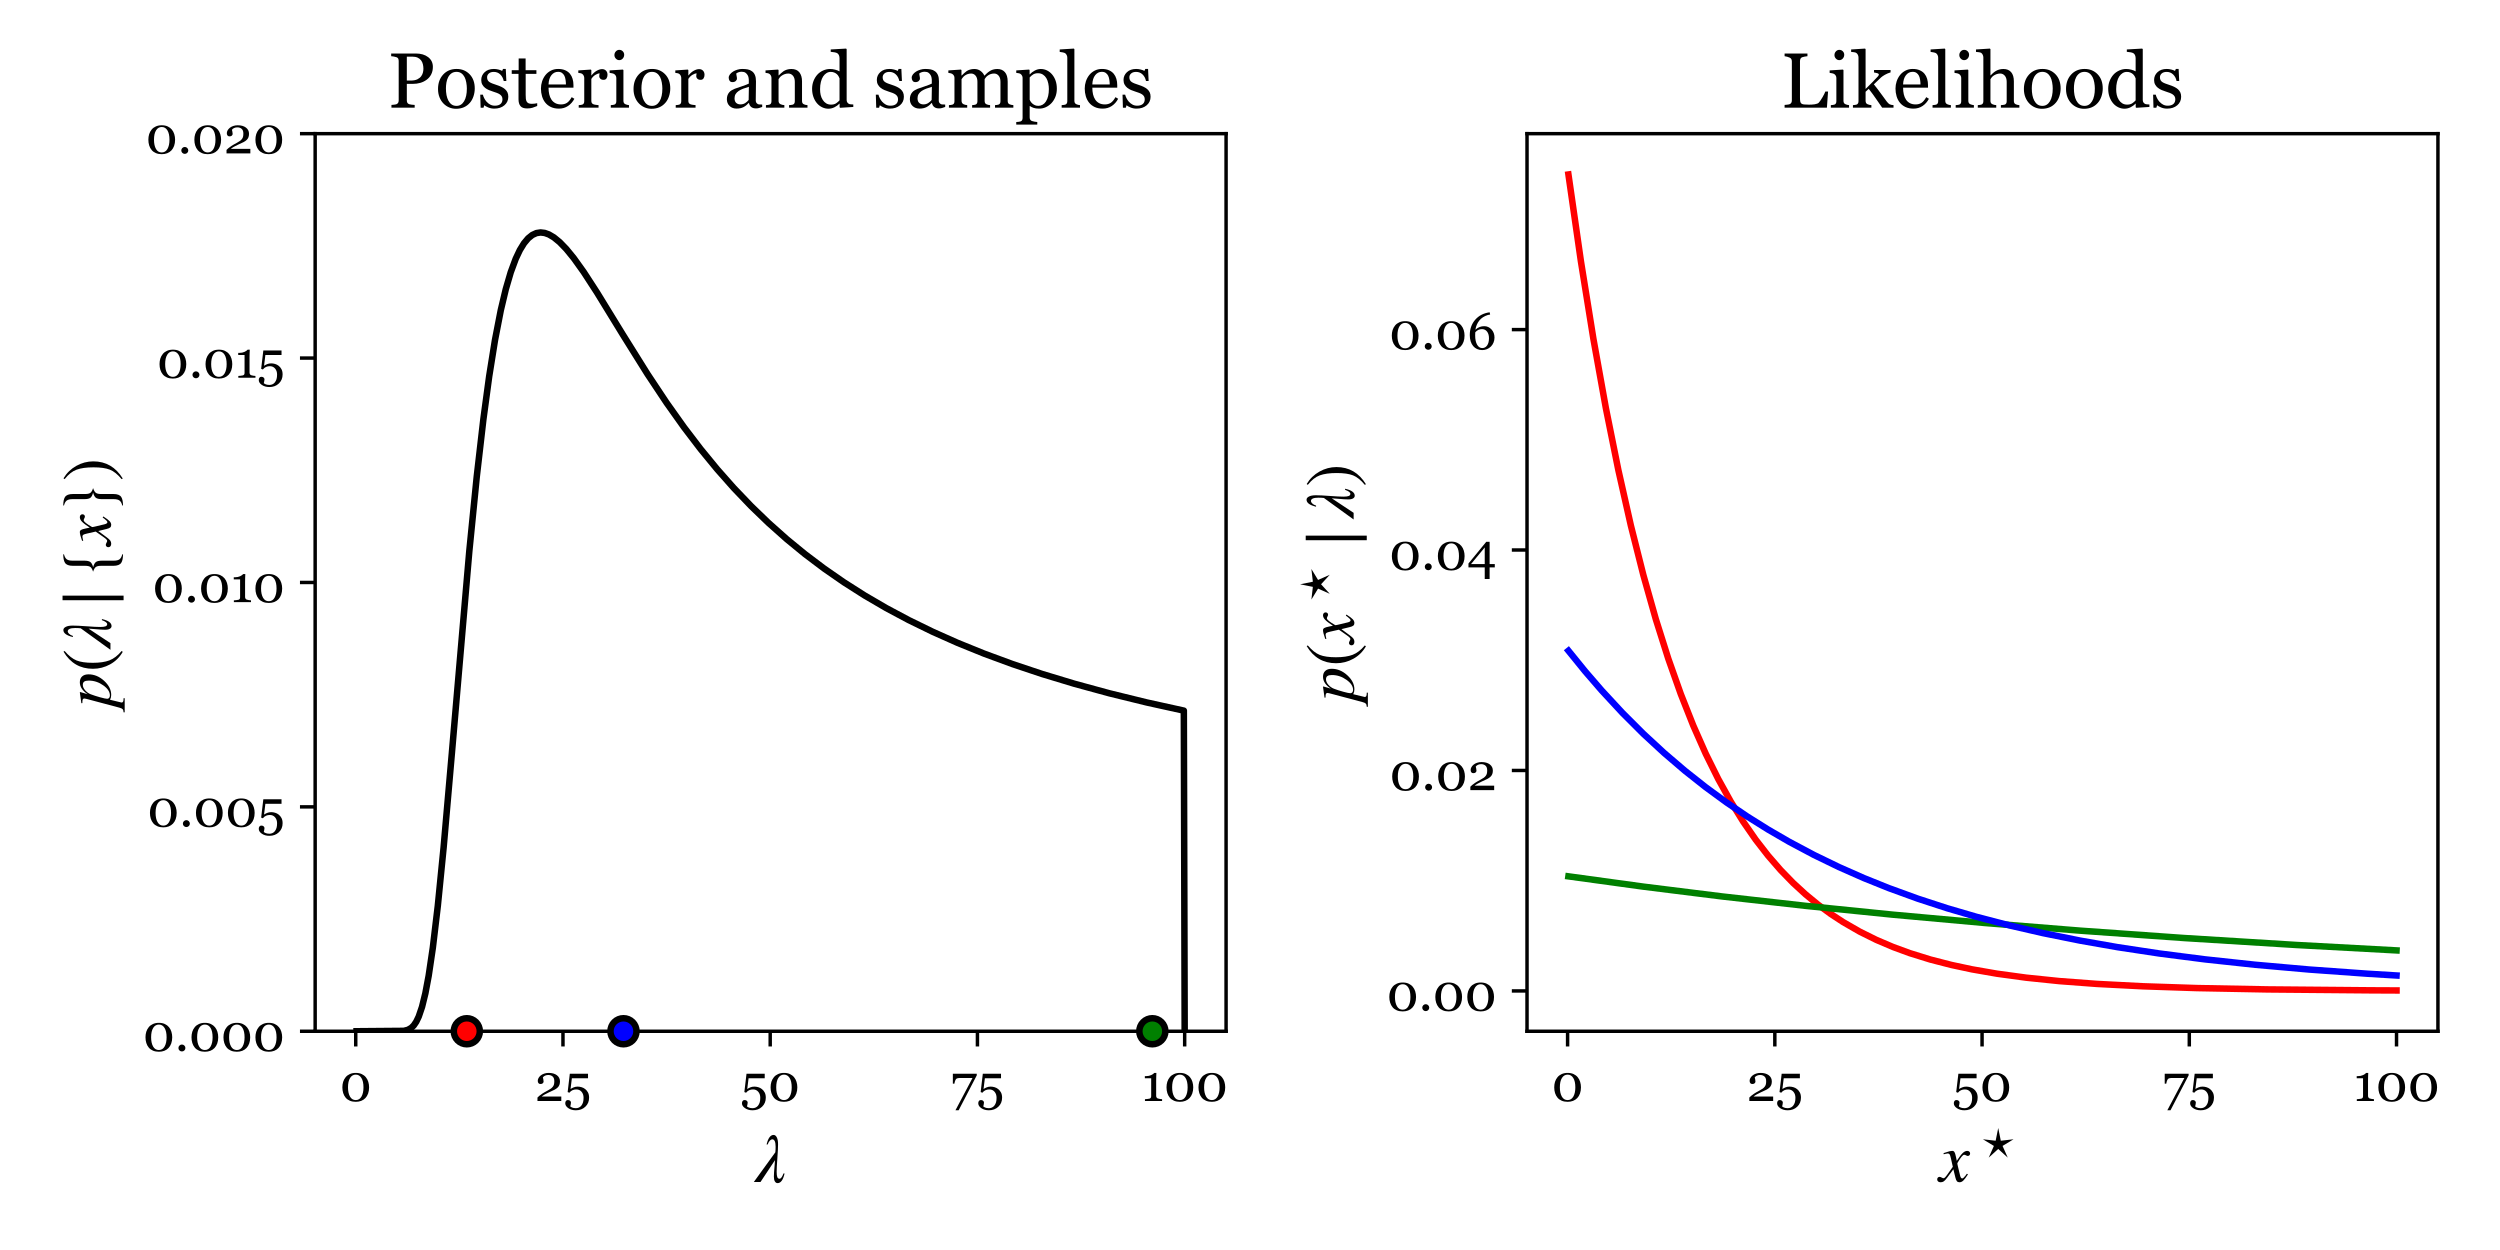 <?xml version="1.0" encoding="utf-8" standalone="no"?>
<!DOCTYPE svg PUBLIC "-//W3C//DTD SVG 1.1//EN"
  "http://www.w3.org/Graphics/SVG/1.1/DTD/svg11.dtd">
<!-- Created with matplotlib (http://matplotlib.org/) -->
<svg height="288pt" version="1.1" viewBox="0 0 576 288" width="576pt" xmlns="http://www.w3.org/2000/svg" xmlns:xlink="http://www.w3.org/1999/xlink">
 <defs>
  <style type="text/css">
*{stroke-linecap:butt;stroke-linejoin:round;}
  </style>
 </defs>
 <g id="figure_1">
  <g id="patch_1">
   <path d="M 0 288 
L 576 288 
L 576 0 
L 0 0 
z
" style="fill:#ffffff;"/>
  </g>
  <g id="axes_1">
   <g id="patch_2">
    <path d="M 72.612 237.6 
L 282.488 237.6 
L 282.488 30.8 
L 72.612 30.8 
z
" style="fill:#ffffff;"/>
   </g>
   <g id="line2d_1">
    <path clip-path="url(#p360ed32d63)" d="M 82.152 237.6 
L 93.038 237.509 
L 93.993 237.27 
L 94.757 236.829 
L 95.33 236.261 
L 95.903 235.415 
L 96.476 234.221 
L 97.24 231.974 
L 98.004 228.862 
L 98.768 224.803 
L 99.723 218.36 
L 100.869 208.725 
L 102.206 195.288 
L 104.116 173.467 
L 108.126 127.022 
L 109.845 109.811 
L 111.373 96.583 
L 112.71 86.691 
L 114.047 78.345 
L 115.384 71.462 
L 116.53 66.639 
L 117.676 62.722 
L 118.822 59.625 
L 119.777 57.607 
L 120.732 56.051 
L 121.686 54.91 
L 122.641 54.14 
L 123.596 53.702 
L 124.551 53.558 
L 125.506 53.673 
L 126.461 54.017 
L 127.607 54.692 
L 128.944 55.784 
L 130.472 57.363 
L 132.191 59.468 
L 134.483 62.668 
L 137.538 67.375 
L 143.459 77.026 
L 149.189 86.191 
L 153.581 92.801 
L 157.592 98.442 
L 161.412 103.449 
L 165.231 108.103 
L 169.051 112.422 
L 173.062 116.616 
L 177.073 120.487 
L 181.274 124.227 
L 185.476 127.671 
L 189.869 130.986 
L 194.452 134.165 
L 199.227 137.204 
L 204.193 140.1 
L 209.349 142.854 
L 214.888 145.558 
L 220.617 148.11 
L 226.729 150.59 
L 233.223 152.984 
L 240.098 155.284 
L 247.547 157.539 
L 255.568 159.727 
L 264.162 161.835 
L 272.757 163.732 
L 272.948 237.6 
L 272.948 237.6 
" style="fill:none;stroke:#000000;stroke-linecap:square;stroke-width:1.5;"/>
   </g>
   <g id="matplotlib.axis_1">
    <g id="xtick_1">
     <g id="line2d_2">
      <defs>
       <path d="M 0 0 
L 0 3.5 
" id="m9d7fbc8033" style="stroke:#000000;stroke-width:0.8;"/>
      </defs>
      <g>
       <use style="stroke:#000000;stroke-width:0.8;" x="81.961" xlink:href="#m9d7fbc8033" y="237.6"/>
      </g>
     </g>
     <g id="text_1">
      <!-- 0 -->
      <defs>
       <path d="M 50.141 45.609 
Q 53.266 41.844 54.797 36.781 
Q 56.344 31.734 56.344 26.219 
Q 56.344 19.578 54.438 14.328 
Q 52.547 9.078 49.219 5.609 
Q 45.797 2.047 41.109 0.234 
Q 36.422 -1.562 30.672 -1.562 
Q 24.359 -1.562 19.422 0.531 
Q 14.5 2.641 11.422 6.297 
Q 8.203 10.109 6.609 15.203 
Q 5.031 20.312 5.031 26.219 
Q 5.031 32.031 6.562 36.906 
Q 8.109 41.797 11.375 45.75 
Q 14.5 49.562 19.422 51.75 
Q 24.359 53.953 30.719 53.953 
Q 37.406 53.953 42.188 51.703 
Q 46.969 49.469 50.141 45.609 
z
M 45.562 26.219 
Q 45.562 37.844 41.578 44.234 
Q 37.594 50.641 30.766 50.641 
Q 23.828 50.641 19.828 44.234 
Q 15.828 37.844 15.828 26.219 
Q 15.828 15.188 19.656 8.469 
Q 23.484 1.766 30.672 1.766 
Q 37.844 1.766 41.703 8.469 
Q 45.562 15.188 45.562 26.219 
z
" id="Georgia-30"/>
      </defs>
      <g transform="translate(78.279 253.671)scale(0.12 -0.12)">
       <use xlink:href="#Georgia-30"/>
      </g>
     </g>
    </g>
    <g id="xtick_2">
     <g id="line2d_3">
      <g>
       <use style="stroke:#000000;stroke-width:0.8;" x="129.708" xlink:href="#m9d7fbc8033" y="237.6"/>
      </g>
     </g>
     <g id="text_2">
      <!-- 25 -->
      <defs>
       <path d="M 51.125 0 
L 5.375 0 
L 5.375 6.641 
Q 6.688 8.156 9.031 10.031 
Q 11.375 11.922 14.594 14.109 
Q 16.547 15.438 19.281 17 
Q 22.016 18.562 25.484 20.406 
Q 29.344 22.469 31.422 24.031 
Q 33.5 25.594 35.203 27.875 
Q 36.328 29.391 37.016 31.656 
Q 37.703 33.938 37.703 38.141 
Q 37.703 44.234 34.422 47.094 
Q 31.156 49.953 26.031 49.953 
Q 22.859 49.953 20.016 48.703 
Q 17.188 47.469 15.766 45.266 
Q 16.109 43.703 16.625 41.547 
Q 17.141 39.406 17.141 37.359 
Q 17.141 35.5 15.594 34.062 
Q 14.062 32.625 11.031 32.625 
Q 8.594 32.625 7.266 34.297 
Q 5.953 35.984 5.953 38.812 
Q 5.953 41.453 7.422 44.109 
Q 8.891 46.781 11.625 49.031 
Q 14.312 51.219 18.266 52.578 
Q 22.219 53.953 26.812 53.953 
Q 36.812 53.953 42.688 49.484 
Q 48.578 45.016 48.578 37.547 
Q 48.578 33.984 47.531 31.047 
Q 46.484 28.125 44.141 25.875 
Q 41.547 23.391 38.078 21.609 
Q 34.625 19.828 27.484 16.656 
Q 23.25 14.75 19.578 12.672 
Q 15.922 10.594 13.578 8.641 
L 51.125 8.641 
z
" id="Georgia-32"/>
       <path d="M 41.156 22.906 
Q 44.391 20.359 46.516 16.359 
Q 48.641 12.359 48.641 6.344 
Q 48.641 -4.156 41.453 -10.984 
Q 34.281 -17.828 23.25 -17.828 
Q 14.703 -17.828 8.781 -13.766 
Q 2.875 -9.719 2.875 -4.344 
Q 2.875 -1.859 4.094 0 
Q 5.328 1.859 7.859 1.859 
Q 10.797 1.859 12.328 0.312 
Q 13.875 -1.219 13.875 -3.031 
Q 13.875 -4.594 13.328 -6.938 
Q 12.797 -9.281 12.5 -10.406 
Q 12.891 -10.75 13.766 -11.328 
Q 14.656 -11.922 15.875 -12.453 
Q 17.141 -12.984 18.969 -13.391 
Q 20.797 -13.812 23.25 -13.812 
Q 26.375 -13.812 29.156 -12.547 
Q 31.938 -11.281 33.844 -8.797 
Q 35.938 -6.062 36.984 -2.562 
Q 38.031 0.922 38.031 6.297 
Q 38.031 13.188 34.203 17.703 
Q 30.375 22.219 24.125 22.219 
Q 20.219 22.219 16.812 20.75 
Q 13.422 19.281 10.75 15.875 
L 7.469 17.141 
L 11.625 52.391 
L 46.578 52.391 
L 46.578 43.703 
L 15.578 43.703 
L 13.031 23 
Q 15.234 24.562 18.812 26.094 
Q 22.406 27.641 26.703 27.641 
Q 30.281 27.641 34.109 26.531 
Q 37.938 25.438 41.156 22.906 
z
" id="Georgia-35"/>
      </defs>
      <g transform="translate(123.187 253.671)scale(0.12 -0.12)">
       <use xlink:href="#Georgia-32"/>
       <use x="55.859" xlink:href="#Georgia-35"/>
      </g>
     </g>
    </g>
    <g id="xtick_3">
     <g id="line2d_4">
      <g>
       <use style="stroke:#000000;stroke-width:0.8;" x="177.455" xlink:href="#m9d7fbc8033" y="237.6"/>
      </g>
     </g>
     <g id="text_3">
      <!-- 50 -->
      <g transform="translate(170.602 253.671)scale(0.12 -0.12)">
       <use xlink:href="#Georgia-35"/>
       <use x="52.832" xlink:href="#Georgia-30"/>
      </g>
     </g>
    </g>
    <g id="xtick_4">
     <g id="line2d_5">
      <g>
       <use style="stroke:#000000;stroke-width:0.8;" x="225.201" xlink:href="#m9d7fbc8033" y="237.6"/>
      </g>
     </g>
     <g id="text_4">
      <!-- 75 -->
      <defs>
       <path d="M 50.25 49.219 
L 15.438 -17.828 
L 9.328 -17.828 
L 42.094 44.188 
L 22.906 44.188 
Q 18.656 44.188 16.266 44.094 
Q 13.875 44 11.859 43.172 
Q 10.359 42.531 9.156 39.922 
Q 7.953 37.312 7.328 33.25 
L 4.344 33.25 
L 4.344 52.391 
L 50.25 52.391 
z
" id="Georgia-37"/>
      </defs>
      <g transform="translate(219.016 253.671)scale(0.12 -0.12)">
       <use xlink:href="#Georgia-37"/>
       <use x="50.244" xlink:href="#Georgia-35"/>
      </g>
     </g>
    </g>
    <g id="xtick_5">
     <g id="line2d_6">
      <g>
       <use style="stroke:#000000;stroke-width:0.8;" x="272.948" xlink:href="#m9d7fbc8033" y="237.6"/>
      </g>
     </g>
     <g id="text_5">
      <!-- 100 -->
      <defs>
       <path d="M 39.5 0 
L 6.594 0 
L 6.594 3.469 
Q 8.062 3.562 11.156 3.875 
Q 14.266 4.203 15.438 4.547 
Q 16.938 5.031 17.75 6.125 
Q 18.562 7.234 18.562 9.422 
L 18.562 43.703 
L 6.391 43.703 
L 6.391 47.797 
L 9.078 47.797 
Q 14.359 47.797 18.531 49.75 
Q 22.703 51.703 24.516 53.953 
L 28.562 53.953 
Q 28.422 50.781 28.266 46.531 
Q 28.125 42.281 28.125 38.922 
L 28.125 9.969 
Q 28.125 8.25 28.875 6.906 
Q 29.641 5.562 31.062 4.938 
Q 32.328 4.391 35.203 3.953 
Q 38.094 3.516 39.5 3.469 
z
" id="Georgia-31"/>
      </defs>
      <g transform="translate(263.005 253.671)scale(0.12 -0.12)">
       <use xlink:href="#Georgia-31"/>
       <use x="42.969" xlink:href="#Georgia-30"/>
       <use x="104.346" xlink:href="#Georgia-30"/>
      </g>
     </g>
    </g>
    <g id="text_6">
     <!-- $\lambda$ -->
     <defs>
      <path d="M 41.5 12.297 
L 43.094 12.297 
Q 40 -1.594 33 -1.594 
Q 30.703 -1.594 29.203 0.75 
Q 27.703 3.094 27.703 7.797 
Q 27.703 10.5 27.953 13.891 
Q 28.203 17.297 28.641 22.594 
Q 29.094 27.906 29.297 31.5 
L 8.406 0 
L -1.203 0 
L 29.797 42.797 
Q 30.203 46.406 30.203 50.703 
Q 30.203 61.5 25.297 61.5 
Q 23.906 61.5 22 59.703 
Q 20.094 57.906 18.797 54.094 
L 17.203 54.094 
Q 20.5 67.797 27.297 67.797 
Q 30.094 67.797 31.891 64.297 
Q 33.703 60.797 33.703 54.297 
Q 33.703 47.5 32.703 34.25 
Q 31.703 21 31.703 14.703 
Q 31.703 9.406 32.641 7.047 
Q 33.594 4.703 35.797 4.703 
Q 38.797 4.703 41.5 12.297 
z
" id="STIXGeneral-Italic-3bb"/>
     </defs>
     <g transform="translate(173.87 272.369)scale(0.16 -0.16)">
      <use transform="translate(0 0.203)" xlink:href="#STIXGeneral-Italic-3bb"/>
     </g>
    </g>
   </g>
   <g id="matplotlib.axis_2">
    <g id="ytick_1">
     <g id="line2d_7">
      <defs>
       <path d="M 0 0 
L -3.5 0 
" id="m9bf66fd42c" style="stroke:#000000;stroke-width:0.8;"/>
      </defs>
      <g>
       <use style="stroke:#000000;stroke-width:0.8;" x="72.612" xlink:href="#m9bf66fd42c" y="237.6"/>
      </g>
     </g>
     <g id="text_7">
      <!-- 0.000 -->
      <defs>
       <path d="M 20.266 5.609 
Q 20.266 2.875 18.281 0.938 
Q 16.312 -0.984 13.578 -0.984 
Q 10.844 -0.984 8.859 0.938 
Q 6.891 2.875 6.891 5.609 
Q 6.891 8.344 8.859 10.328 
Q 10.844 12.312 13.578 12.312 
Q 16.312 12.312 18.281 10.328 
Q 20.266 8.344 20.266 5.609 
z
" id="Georgia-2e"/>
      </defs>
      <g transform="translate(32.918 242.136)scale(0.12 -0.12)">
       <use xlink:href="#Georgia-30"/>
       <use x="61.377" xlink:href="#Georgia-2e"/>
       <use x="88.33" xlink:href="#Georgia-30"/>
       <use x="149.707" xlink:href="#Georgia-30"/>
       <use x="211.084" xlink:href="#Georgia-30"/>
      </g>
     </g>
    </g>
    <g id="ytick_2">
     <g id="line2d_8">
      <g>
       <use style="stroke:#000000;stroke-width:0.8;" x="72.612" xlink:href="#m9bf66fd42c" y="185.9"/>
      </g>
     </g>
     <g id="text_8">
      <!-- 0.005 -->
      <g transform="translate(33.944 190.436)scale(0.12 -0.12)">
       <use xlink:href="#Georgia-30"/>
       <use x="61.377" xlink:href="#Georgia-2e"/>
       <use x="88.33" xlink:href="#Georgia-30"/>
       <use x="149.707" xlink:href="#Georgia-30"/>
       <use x="211.084" xlink:href="#Georgia-35"/>
      </g>
     </g>
    </g>
    <g id="ytick_3">
     <g id="line2d_9">
      <g>
       <use style="stroke:#000000;stroke-width:0.8;" x="72.612" xlink:href="#m9bf66fd42c" y="134.2"/>
      </g>
     </g>
     <g id="text_9">
      <!-- 0.010 -->
      <g transform="translate(35.127 138.736)scale(0.12 -0.12)">
       <use xlink:href="#Georgia-30"/>
       <use x="61.377" xlink:href="#Georgia-2e"/>
       <use x="88.33" xlink:href="#Georgia-30"/>
       <use x="149.707" xlink:href="#Georgia-31"/>
       <use x="192.676" xlink:href="#Georgia-30"/>
      </g>
     </g>
    </g>
    <g id="ytick_4">
     <g id="line2d_10">
      <g>
       <use style="stroke:#000000;stroke-width:0.8;" x="72.612" xlink:href="#m9bf66fd42c" y="82.5"/>
      </g>
     </g>
     <g id="text_10">
      <!-- 0.015 -->
      <g transform="translate(36.153 87.036)scale(0.12 -0.12)">
       <use xlink:href="#Georgia-30"/>
       <use x="61.377" xlink:href="#Georgia-2e"/>
       <use x="88.33" xlink:href="#Georgia-30"/>
       <use x="149.707" xlink:href="#Georgia-31"/>
       <use x="192.676" xlink:href="#Georgia-35"/>
      </g>
     </g>
    </g>
    <g id="ytick_5">
     <g id="line2d_11">
      <g>
       <use style="stroke:#000000;stroke-width:0.8;" x="72.612" xlink:href="#m9bf66fd42c" y="30.8"/>
      </g>
     </g>
     <g id="text_11">
      <!-- 0.020 -->
      <g transform="translate(33.58 35.336)scale(0.12 -0.12)">
       <use xlink:href="#Georgia-30"/>
       <use x="61.377" xlink:href="#Georgia-2e"/>
       <use x="88.33" xlink:href="#Georgia-30"/>
       <use x="149.707" xlink:href="#Georgia-32"/>
       <use x="205.566" xlink:href="#Georgia-30"/>
      </g>
     </g>
    </g>
    <g id="text_12">
     <!-- $p(\lambda \mid \{x\})$ -->
     <defs>
      <path d="M 21.5 42.797 
L 18.594 32.797 
Q 26.094 44.094 35.703 44.094 
Q 41.203 44.094 44.203 40.797 
Q 47.203 37.5 47.203 31.594 
Q 47.203 19.297 37.844 9.094 
Q 28.5 -1.094 17.5 -1.094 
Q 13.906 -1.094 10.594 0.594 
Q 6.594 -15.906 6.594 -16 
Q 6.594 -17.594 7.938 -18.25 
Q 9.297 -18.906 12.797 -18.906 
L 12.797 -20.5 
L -7.5 -20.5 
L -7.5 -18.906 
Q -4.297 -18.797 -2.938 -17.5 
Q -1.594 -16.203 -0.703 -12.594 
L 10.797 30.594 
Q 12.406 36.406 12.406 37.703 
Q 12.406 40.406 8 40.406 
L 5.797 40.406 
L 5.594 41.906 
L 21.203 44.094 
Q 21.703 44.094 21.703 43.703 
Q 21.594 43.203 21.5 42.797 
z
M 38.203 31.297 
Q 38.203 35.703 36.75 37.75 
Q 35.297 39.797 32 39.797 
Q 28.094 39.797 24.188 36.391 
Q 20.297 33 18.5 28.406 
Q 16.297 22.703 14.141 14.891 
Q 12 7.094 12 4.594 
Q 12 2.906 13.344 1.844 
Q 14.703 0.797 16.797 0.797 
Q 24.594 0.797 31.297 10.297 
Q 38.203 19.906 38.203 31.297 
z
" id="STIXGeneral-Italic-70"/>
      <path d="M 30.406 -16.094 
L 29.203 -17.703 
Q 17.594 -11.094 11.188 0.5 
Q 4.797 12.094 4.797 25.203 
Q 4.797 52.906 29.5 67.594 
L 30.406 66 
Q 20.203 57.297 16.797 48.844 
Q 13.406 40.406 13.406 25.5 
Q 13.406 10.703 16.906 1.5 
Q 20.406 -7.703 30.406 -16.094 
z
" id="STIXGeneral-Regular-28"/>
      <path d="M 16.594 -18.906 
L 10 -18.906 
L 10 69 
L 16.594 69 
z
" id="STIXGeneral-Regular-2223"/>
      <path d="M 35 -17 
L 35 -18.094 
Q 26.594 -18 22.906 -15.594 
Q 18.5 -12.797 18.5 -4.094 
L 18.5 13.594 
Q 18.5 18.797 16.75 21.094 
Q 15 23.406 10 25 
Q 15 26.5 16.75 28.797 
Q 18.5 31.094 18.5 36.297 
L 18.5 54.094 
Q 18.5 62.797 22.906 65.5 
Q 26.703 67.906 35 68 
L 35 66.906 
Q 29.797 65.594 27.844 62.891 
Q 25.906 60.203 25.906 54.594 
L 25.906 37.797 
Q 25.906 31.594 24 29 
Q 22.094 26.406 16.5 24.906 
Q 22.094 23.5 24 20.891 
Q 25.906 18.297 25.906 12.094 
L 25.906 -4.703 
Q 25.906 -10.297 27.844 -13 
Q 29.797 -15.703 35 -17 
z
" id="STIXGeneral-Regular-7b"/>
      <path d="M 24.297 35.5 
L 25.5 29.797 
Q 30.797 37.906 34.047 41 
Q 37.297 44.094 40.594 44.094 
Q 42.406 44.094 43.547 43.047 
Q 44.703 42 44.703 40.391 
Q 44.703 38.797 43.75 37.797 
Q 42.797 36.797 41.297 36.797 
Q 40.406 36.797 38.906 37.641 
Q 37.406 38.5 36.094 38.5 
Q 33.203 38.5 26.297 26.406 
Q 26.297 25.094 27.094 21.906 
L 30.297 8.5 
Q 31.297 4.406 33.297 4.406 
Q 34.906 4.406 38 8.406 
Q 38.297 8.797 38.688 9.344 
Q 39.094 9.906 39.391 10.344 
Q 39.703 10.797 40.094 11.203 
L 41.594 10.297 
Q 37.297 3.594 34.797 1.25 
Q 32.297 -1.094 29.406 -1.094 
Q 27 -1.094 25.703 0.406 
Q 24.406 1.906 23.5 5.703 
L 20.594 17.594 
L 11.797 5.703 
Q 8.703 1.5 6.75 0.203 
Q 4.797 -1.094 2.297 -1.094 
Q 0 -1.094 -1.344 0 
Q -2.703 1.094 -2.703 3.094 
Q -2.703 4.594 -1.75 5.641 
Q -0.797 6.703 0.703 6.703 
Q 1.906 6.703 3.906 5.594 
Q 5.406 4.703 6.5 4.703 
Q 8.203 4.703 11.594 9.594 
L 19.797 21.203 
L 17 33.594 
Q 16 38 15.141 39.203 
Q 14.297 40.406 12.406 40.406 
Q 11.203 40.406 8.5 39.703 
L 6.703 39.203 
L 6.406 40.797 
L 7.5 41.203 
Q 15.5 44.094 19.203 44.094 
Q 21.094 44.094 22.188 42.297 
Q 23.297 40.5 24.297 35.5 
z
" id="STIXGeneral-Italic-78"/>
      <path d="M 29.5 54 
L 29.5 36.297 
Q 29.5 31.094 31.25 28.797 
Q 33 26.5 38 25 
Q 33 23.406 31.25 21.094 
Q 29.5 18.797 29.5 13.594 
L 29.5 -4.203 
Q 29.5 -12.906 25.094 -15.594 
Q 21.297 -18 13 -18.094 
L 13 -17 
Q 18.203 -15.703 20.141 -13 
Q 22.094 -10.297 22.094 -4.703 
L 22.094 12.094 
Q 22.094 18.297 24 20.891 
Q 25.906 23.5 31.5 25 
Q 25.906 26.406 24 28.953 
Q 22.094 31.5 22.094 37.797 
L 22.094 54.594 
Q 22.094 60.203 20.141 62.891 
Q 18.203 65.594 13 66.906 
L 13 68 
Q 21.406 67.906 25.094 65.5 
Q 29.5 62.703 29.5 54 
z
" id="STIXGeneral-Regular-7d"/>
      <path d="M 2.906 66 
L 4.094 67.594 
Q 15.5 60.797 22 49.188 
Q 28.5 37.594 28.5 24.703 
Q 28.5 -2.594 3.797 -17.703 
L 2.906 -16.094 
Q 13.203 -7.594 16.547 0.844 
Q 19.906 9.297 19.906 24.406 
Q 19.906 39.594 16.547 48.75 
Q 13.203 57.906 2.906 66 
z
" id="STIXGeneral-Regular-29"/>
     </defs>
     <g transform="translate(25.448 162.92)rotate(-90)scale(0.16 -0.16)">
      <use xlink:href="#STIXGeneral-Italic-70"/>
      <use transform="translate(50.4 0)" xlink:href="#STIXGeneral-Regular-28"/>
      <use transform="translate(83.7 0)" xlink:href="#STIXGeneral-Italic-3bb"/>
      <use transform="translate(143.94 0)" xlink:href="#STIXGeneral-Regular-2223"/>
      <use transform="translate(184.98 0)" xlink:href="#STIXGeneral-Regular-7b"/>
      <use transform="translate(232.98 0)" xlink:href="#STIXGeneral-Italic-78"/>
      <use transform="translate(277.38 0)" xlink:href="#STIXGeneral-Regular-7d"/>
      <use transform="translate(325.38 0)" xlink:href="#STIXGeneral-Regular-29"/>
     </g>
    </g>
   </g>
   <g id="patch_3">
    <path d="M 72.612 237.6 
L 72.612 30.8 
" style="fill:none;stroke:#000000;stroke-linecap:square;stroke-linejoin:miter;stroke-width:0.8;"/>
   </g>
   <g id="patch_4">
    <path d="M 282.488 237.6 
L 282.488 30.8 
" style="fill:none;stroke:#000000;stroke-linecap:square;stroke-linejoin:miter;stroke-width:0.8;"/>
   </g>
   <g id="patch_5">
    <path d="M 72.612 237.6 
L 282.488 237.6 
" style="fill:none;stroke:#000000;stroke-linecap:square;stroke-linejoin:miter;stroke-width:0.8;"/>
   </g>
   <g id="patch_6">
    <path d="M 72.612 30.8 
L 282.488 30.8 
" style="fill:none;stroke:#000000;stroke-linecap:square;stroke-linejoin:miter;stroke-width:0.8;"/>
   </g>
   <g id="PathCollection_1">
    <defs>
     <path d="M 0 3 
C 0.796 3 1.559 2.684 2.121 2.121 
C 2.684 1.559 3 0.796 3 0 
C 3 -0.796 2.684 -1.559 2.121 -2.121 
C 1.559 -2.684 0.796 -3 0 -3 
C -0.796 -3 -1.559 -2.684 -2.121 -2.121 
C -2.684 -1.559 -3 -0.796 -3 0 
C -3 0.796 -2.684 1.559 -2.121 2.121 
C -1.559 2.684 -0.796 3 0 3 
z
" id="mbabfcc25b2" style="stroke:#000000;stroke-width:1.5;"/>
    </defs>
    <g>
     <use style="fill:#ff0000;stroke:#000000;stroke-width:1.5;" x="107.553" xlink:href="#mbabfcc25b2" y="237.6"/>
    </g>
   </g>
   <g id="PathCollection_2">
    <defs>
     <path d="M 0 3 
C 0.796 3 1.559 2.684 2.121 2.121 
C 2.684 1.559 3 0.796 3 0 
C 3 -0.796 2.684 -1.559 2.121 -2.121 
C 1.559 -2.684 0.796 -3 0 -3 
C -0.796 -3 -1.559 -2.684 -2.121 -2.121 
C -2.684 -1.559 -3 -0.796 -3 0 
C -3 0.796 -2.684 1.559 -2.121 2.121 
C -1.559 2.684 -0.796 3 0 3 
z
" id="m999dbae7b6" style="stroke:#000000;stroke-width:1.5;"/>
    </defs>
    <g>
     <use style="fill:#008000;stroke:#000000;stroke-width:1.5;" x="265.499" xlink:href="#m999dbae7b6" y="237.6"/>
    </g>
   </g>
   <g id="PathCollection_3">
    <defs>
     <path d="M 0 3 
C 0.796 3 1.559 2.684 2.121 2.121 
C 2.684 1.559 3 0.796 3 0 
C 3 -0.796 2.684 -1.559 2.121 -2.121 
C 1.559 -2.684 0.796 -3 0 -3 
C -0.796 -3 -1.559 -2.684 -2.121 -2.121 
C -2.684 -1.559 -3 -0.796 -3 0 
C -3 0.796 -2.684 1.559 -2.121 2.121 
C -1.559 2.684 -0.796 3 0 3 
z
" id="mc5096f68be" style="stroke:#000000;stroke-width:1.5;"/>
    </defs>
    <g>
     <use style="fill:#0000ff;stroke:#000000;stroke-width:1.5;" x="143.65" xlink:href="#mc5096f68be" y="237.6"/>
    </g>
   </g>
   <g id="text_13">
    <!-- Posterior and samples -->
    <defs>
     <path d="M 57.812 52.203 
Q 57.812 46.781 55.688 42.594 
Q 53.562 38.422 49.812 35.688 
Q 46.094 32.953 41.641 31.688 
Q 37.203 30.422 32.234 30.422 
L 24.469 30.422 
L 24.469 9.422 
Q 24.469 7.719 25.031 6.422 
Q 25.594 5.125 27.344 4.438 
Q 28.219 4.109 30.438 3.812 
Q 32.672 3.516 34.516 3.469 
L 34.516 0 
L 4.781 0 
L 4.781 3.469 
Q 5.953 3.562 8.172 3.797 
Q 10.406 4.047 11.281 4.438 
Q 12.75 5.078 13.406 6.297 
Q 14.062 7.516 14.062 9.422 
L 14.062 59.422 
Q 14.062 61.141 13.578 62.5 
Q 13.094 63.875 11.281 64.547 
Q 9.422 65.188 7.594 65.453 
Q 5.766 65.719 4.438 65.828 
L 4.438 69.281 
L 36.078 69.281 
Q 45.75 69.281 51.781 64.625 
Q 57.812 59.969 57.812 52.203 
z
M 42.969 40.375 
Q 44.625 42.719 45.156 45.234 
Q 45.703 47.75 45.703 49.75 
Q 45.703 52.547 45.047 55.422 
Q 44.391 58.297 42.781 60.453 
Q 41.062 62.75 38.281 64.016 
Q 35.5 65.281 31.344 65.281 
L 24.469 65.281 
L 24.469 34.672 
L 29.438 34.672 
Q 34.719 34.672 38.016 36.297 
Q 41.312 37.938 42.969 40.375 
z
" id="Georgia-50"/>
     <path d="M 50.438 24.562 
Q 50.438 19.484 48.828 14.578 
Q 47.219 9.672 44.234 6.25 
Q 40.875 2.344 36.422 0.438 
Q 31.984 -1.469 26.469 -1.469 
Q 21.875 -1.469 17.719 0.266 
Q 13.578 2 10.359 5.328 
Q 7.172 8.594 5.297 13.297 
Q 3.422 18.016 3.422 23.875 
Q 3.422 35.156 9.984 42.328 
Q 16.547 49.516 27.203 49.516 
Q 37.312 49.516 43.875 42.703 
Q 50.438 35.891 50.438 24.562 
z
M 40.328 24.469 
Q 40.328 28.125 39.594 32.203 
Q 38.875 36.281 37.406 39.109 
Q 35.844 42.141 33.297 43.969 
Q 30.766 45.797 27.094 45.797 
Q 23.344 45.797 20.672 43.938 
Q 18.016 42.094 16.359 38.875 
Q 14.797 35.891 14.156 32.078 
Q 13.531 28.266 13.531 24.703 
Q 13.531 20.016 14.281 16.031 
Q 15.047 12.062 16.703 8.938 
Q 18.359 5.812 20.875 4.031 
Q 23.391 2.25 27.094 2.25 
Q 33.203 2.25 36.766 8.156 
Q 40.328 14.062 40.328 24.469 
z
" id="Georgia-6f"/>
     <path d="M 35.297 23.578 
Q 37.312 21.828 38.375 19.531 
Q 39.453 17.234 39.453 13.922 
Q 39.453 7.234 34.438 2.984 
Q 29.438 -1.266 21.484 -1.266 
Q 17.281 -1.266 13.734 0.25 
Q 10.203 1.766 8.688 3.031 
L 7.719 -0.141 
L 4.047 -0.141 
L 3.562 16.609 
L 6.938 16.609 
Q 7.328 14.703 8.594 12.156 
Q 9.859 9.625 11.672 7.562 
Q 13.578 5.422 16.234 3.953 
Q 18.891 2.484 22.219 2.484 
Q 26.906 2.484 29.438 4.609 
Q 31.984 6.734 31.984 10.688 
Q 31.984 12.75 31.172 14.234 
Q 30.375 15.719 28.812 16.844 
Q 27.203 17.969 24.859 18.875 
Q 22.516 19.781 19.625 20.656 
Q 17.328 21.344 14.516 22.531 
Q 11.719 23.734 9.719 25.344 
Q 7.562 27.047 6.188 29.531 
Q 4.828 32.031 4.828 35.406 
Q 4.828 41.312 9.219 45.406 
Q 13.625 49.516 21 49.516 
Q 23.828 49.516 26.781 48.781 
Q 29.734 48.047 31.594 47.016 
L 32.719 49.562 
L 36.234 49.562 
L 36.969 34.078 
L 33.594 34.078 
Q 32.562 39.266 29.172 42.5 
Q 25.781 45.75 20.906 45.75 
Q 16.891 45.75 14.594 43.75 
Q 12.312 41.75 12.312 38.922 
Q 12.312 36.719 13.062 35.25 
Q 13.812 33.797 15.328 32.766 
Q 16.797 31.781 19.016 30.922 
Q 21.234 30.078 24.516 29 
Q 27.734 27.984 30.594 26.609 
Q 33.453 25.25 35.297 23.578 
z
" id="Georgia-73"/>
     <path d="M 33.25 2.094 
Q 30.078 0.781 27.25 -0.125 
Q 24.422 -1.031 20.312 -1.031 
Q 14.266 -1.031 11.797 2.016 
Q 9.328 5.078 9.328 10.641 
L 9.328 43.266 
L 0.641 43.266 
L 0.641 47.953 
L 9.516 47.953 
L 9.516 62.938 
L 18.406 62.938 
L 18.406 47.953 
L 32.234 47.953 
L 32.234 43.266 
L 18.5 43.266 
L 18.5 16.359 
Q 18.5 13.328 18.719 11.297 
Q 18.953 9.281 19.781 7.766 
Q 20.562 6.344 22.125 5.609 
Q 23.688 4.891 26.312 4.891 
Q 27.547 4.891 29.906 5.109 
Q 32.281 5.328 33.25 5.672 
z
" id="Georgia-74"/>
     <path d="M 46.297 11.328 
Q 43.266 5.562 38.188 2.141 
Q 33.109 -1.266 26.516 -1.266 
Q 20.703 -1.266 16.328 0.781 
Q 11.969 2.828 9.125 6.344 
Q 6.297 9.859 4.906 14.547 
Q 3.516 19.234 3.516 24.469 
Q 3.516 29.156 5 33.672 
Q 6.5 38.188 9.375 41.797 
Q 12.156 45.266 16.281 47.391 
Q 20.406 49.516 25.531 49.516 
Q 30.812 49.516 34.562 47.844 
Q 38.328 46.188 40.672 43.312 
Q 42.922 40.578 44.016 36.859 
Q 45.125 33.156 45.125 28.812 
L 45.125 25.594 
L 13.234 25.594 
Q 13.234 20.844 14.141 16.984 
Q 15.047 13.141 17 10.203 
Q 18.891 7.375 21.969 5.734 
Q 25.047 4.109 29.297 4.109 
Q 33.641 4.109 36.781 6.125 
Q 39.938 8.156 42.875 13.422 
z
M 35.5 29.688 
Q 35.5 32.422 35.031 35.547 
Q 34.578 38.672 33.547 40.766 
Q 32.422 43.016 30.469 44.422 
Q 28.516 45.844 25.438 45.844 
Q 20.312 45.844 16.922 41.578 
Q 13.531 37.312 13.234 29.688 
z
" id="Georgia-65"/>
     <path d="M 40.375 41.938 
Q 40.375 39.453 39.156 37.516 
Q 37.938 35.594 35.406 35.594 
Q 32.672 35.594 31.219 37 
Q 29.781 38.422 29.781 40.141 
Q 29.781 41.219 29.953 42.094 
Q 30.125 42.969 30.281 43.844 
Q 27.984 43.844 24.906 41.984 
Q 21.828 40.141 19.672 36.719 
L 19.672 8.688 
Q 19.672 6.984 20.328 5.906 
Q 21 4.828 22.406 4.297 
Q 23.641 3.812 25.562 3.562 
Q 27.484 3.328 28.906 3.219 
L 28.906 0 
L 3.516 0 
L 3.516 3.219 
Q 4.641 3.328 5.828 3.422 
Q 7.031 3.516 7.906 3.812 
Q 9.281 4.25 9.938 5.344 
Q 10.594 6.453 10.594 8.203 
L 10.594 37.938 
Q 10.594 39.453 9.891 40.922 
Q 9.188 42.391 7.906 43.266 
Q 6.984 43.844 5.703 44.109 
Q 4.438 44.391 2.984 44.484 
L 2.984 47.656 
L 19 48.734 
L 19.672 48.047 
L 19.672 41.266 
L 19.922 41.266 
Q 22.953 45.219 26.656 47.266 
Q 30.375 49.312 33.453 49.312 
Q 36.531 49.312 38.453 47.312 
Q 40.375 45.312 40.375 41.938 
z
" id="Georgia-72"/>
     <path d="M 26.906 0 
L 3.609 0 
L 3.609 3.219 
Q 4.734 3.328 5.922 3.422 
Q 7.125 3.516 8.016 3.812 
Q 9.375 4.25 10.031 5.344 
Q 10.688 6.453 10.688 8.203 
L 10.688 37.938 
Q 10.688 39.5 9.984 40.797 
Q 9.281 42.094 8.016 42.969 
Q 7.078 43.562 5.312 43.969 
Q 3.562 44.391 2.094 44.484 
L 2.094 47.656 
L 19.094 48.734 
L 19.781 48.047 
L 19.781 8.797 
Q 19.781 7.078 20.438 5.953 
Q 21.094 4.828 22.516 4.297 
Q 23.578 3.859 24.609 3.594 
Q 25.641 3.328 26.906 3.219 
z
M 20.75 67.719 
Q 20.75 64.938 18.922 62.859 
Q 17.094 60.797 14.406 60.797 
Q 11.922 60.797 10.078 62.766 
Q 8.25 64.75 8.25 67.281 
Q 8.25 69.969 10.078 71.969 
Q 11.922 73.969 14.406 73.969 
Q 17.188 73.969 18.969 72.094 
Q 20.75 70.219 20.75 67.719 
z
" id="Georgia-69"/>
     <path id="Georgia-20"/>
     <path d="M 49.125 0.875 
Q 46.828 0.047 45.094 -0.469 
Q 43.359 -0.984 41.156 -0.984 
Q 37.359 -0.984 35.078 0.797 
Q 32.812 2.594 32.172 6 
L 31.891 6 
Q 28.719 2.484 25.078 0.625 
Q 21.438 -1.219 16.312 -1.219 
Q 10.891 -1.219 7.391 2.094 
Q 3.906 5.422 3.906 10.797 
Q 3.906 13.578 4.688 15.766 
Q 5.469 17.969 7.031 19.734 
Q 8.25 21.188 10.25 22.328 
Q 12.25 23.484 14.016 24.172 
Q 16.219 25 22.922 27.25 
Q 29.641 29.5 31.984 30.766 
L 31.984 35.594 
Q 31.984 36.234 31.719 38.031 
Q 31.453 39.844 30.562 41.453 
Q 29.594 43.266 27.812 44.609 
Q 26.031 45.953 22.75 45.953 
Q 20.516 45.953 18.578 45.188 
Q 16.656 44.438 15.875 43.609 
Q 15.875 42.625 16.328 40.719 
Q 16.797 38.812 16.797 37.203 
Q 16.797 35.5 15.25 34.078 
Q 13.719 32.672 10.984 32.672 
Q 8.547 32.672 7.391 34.406 
Q 6.25 36.141 6.25 38.281 
Q 6.25 40.531 7.828 42.578 
Q 9.422 44.625 11.969 46.234 
Q 14.156 47.609 17.281 48.562 
Q 20.406 49.516 23.391 49.516 
Q 27.484 49.516 30.531 48.953 
Q 33.594 48.391 36.078 46.531 
Q 38.578 44.734 39.859 41.625 
Q 41.156 38.531 41.156 33.641 
Q 41.156 26.656 41.016 21.266 
Q 40.875 15.875 40.875 9.469 
Q 40.875 7.562 41.531 6.438 
Q 42.188 5.328 43.562 4.547 
Q 44.281 4.109 45.875 4.047 
Q 47.469 4 49.125 4 
z
M 32.078 26.656 
Q 27.938 25.438 24.812 24.266 
Q 21.688 23.094 19 21.344 
Q 16.547 19.672 15.125 17.406 
Q 13.719 15.141 13.719 12.016 
Q 13.719 7.953 15.844 6.047 
Q 17.969 4.156 21.234 4.156 
Q 24.703 4.156 27.344 5.828 
Q 29.984 7.516 31.781 9.812 
z
" id="Georgia-61"/>
     <path d="M 56.688 0 
L 33.109 0 
L 33.109 3.219 
Q 34.234 3.328 35.578 3.422 
Q 36.922 3.516 37.797 3.812 
Q 39.156 4.25 39.812 5.344 
Q 40.484 6.453 40.484 8.203 
L 40.484 32.953 
Q 40.484 38.094 38.062 40.875 
Q 35.641 43.656 32.172 43.656 
Q 29.594 43.656 27.438 42.844 
Q 25.297 42.047 23.641 40.875 
Q 22.016 39.75 21.062 38.453 
Q 20.125 37.156 19.672 36.375 
L 19.672 8.688 
Q 19.672 7.031 20.359 5.953 
Q 21.047 4.891 22.406 4.297 
Q 23.438 3.812 24.625 3.562 
Q 25.828 3.328 27.094 3.219 
L 27.094 0 
L 3.516 0 
L 3.516 3.219 
Q 4.641 3.328 5.828 3.422 
Q 7.031 3.516 7.906 3.812 
Q 9.281 4.25 9.938 5.344 
Q 10.594 6.453 10.594 8.203 
L 10.594 37.938 
Q 10.594 39.594 9.891 40.984 
Q 9.188 42.391 7.906 43.266 
Q 6.984 43.844 5.703 44.109 
Q 4.438 44.391 2.984 44.484 
L 2.984 47.656 
L 19 48.734 
L 19.672 48.047 
L 19.672 41.266 
L 19.922 41.266 
Q 21.094 42.438 22.844 44.062 
Q 24.609 45.703 26.172 46.734 
Q 27.984 47.906 30.469 48.688 
Q 32.953 49.469 36.078 49.469 
Q 43.016 49.469 46.359 45.141 
Q 49.703 40.828 49.703 33.641 
L 49.703 8.594 
Q 49.703 6.891 50.281 5.828 
Q 50.875 4.781 52.297 4.203 
Q 53.469 3.719 54.312 3.516 
Q 55.172 3.328 56.688 3.219 
z
" id="Georgia-6e"/>
     <path d="M 56.25 0.875 
L 39.453 -0.203 
L 38.719 0.484 
L 38.719 4.984 
L 38.328 5.078 
Q 35.797 2.25 32.062 0.438 
Q 28.328 -1.375 24.359 -1.375 
Q 20.266 -1.375 16.422 0.453 
Q 12.594 2.297 9.766 5.609 
Q 6.891 8.984 5.203 13.719 
Q 3.516 18.453 3.516 24.172 
Q 3.516 29.391 5.312 34.078 
Q 7.125 38.766 10.297 42.281 
Q 13.281 45.562 17.594 47.516 
Q 21.922 49.469 26.422 49.469 
Q 29.781 49.469 33.031 48.609 
Q 36.281 47.75 38.625 46.438 
L 38.625 63.188 
Q 38.625 65.234 37.938 66.922 
Q 37.25 68.609 36.031 69.484 
Q 34.672 70.406 32.344 70.812 
Q 30.031 71.234 27.344 71.438 
L 27.344 74.469 
L 47.016 75.594 
L 47.75 74.859 
L 47.75 9.906 
Q 47.75 8.203 48.406 7 
Q 49.078 5.812 50.344 4.984 
Q 51.266 4.391 53.016 4.25 
Q 54.781 4.109 56.25 4.047 
z
M 38.625 9.328 
L 38.625 37.5 
Q 38.234 38.766 37.344 40.234 
Q 36.469 41.703 35.156 42.922 
Q 33.734 44.141 31.828 44.938 
Q 29.938 45.75 27.391 45.75 
Q 24.469 45.75 22 44.234 
Q 19.531 42.719 17.625 39.891 
Q 15.828 37.156 14.766 32.938 
Q 13.719 28.719 13.719 23.578 
Q 13.719 19.484 14.5 16.141 
Q 15.281 12.797 17.141 9.906 
Q 18.844 7.172 21.5 5.516 
Q 24.172 3.859 27.828 3.859 
Q 31.734 3.859 34.297 5.562 
Q 36.859 7.281 38.625 9.328 
z
" id="Georgia-64"/>
     <path d="M 85.984 0 
L 62.5 0 
L 62.5 3.219 
Q 63.625 3.328 64.766 3.422 
Q 65.922 3.516 66.797 3.812 
Q 68.172 4.25 68.828 5.344 
Q 69.484 6.453 69.484 8.203 
L 69.484 33.062 
Q 69.484 38.141 67.156 40.891 
Q 64.844 43.656 61.375 43.656 
Q 58.984 43.656 56.875 42.922 
Q 54.781 42.188 53.031 40.875 
Q 51.609 39.797 50.656 38.547 
Q 49.703 37.312 49.219 36.469 
L 49.219 8.688 
Q 49.219 6.984 49.797 5.875 
Q 50.391 4.781 51.812 4.203 
Q 52.938 3.766 53.828 3.547 
Q 54.734 3.328 56.203 3.219 
L 56.203 0 
L 33.203 0 
L 33.203 3.219 
Q 34.328 3.328 35.375 3.422 
Q 36.422 3.516 37.312 3.812 
Q 38.672 4.25 39.328 5.344 
Q 39.984 6.453 39.984 8.203 
L 39.984 33.062 
Q 39.984 38.141 37.672 40.891 
Q 35.359 43.656 31.891 43.656 
Q 29.5 43.656 27.391 42.891 
Q 25.297 42.141 23.531 40.828 
Q 22.125 39.75 21.141 38.406 
Q 20.172 37.062 19.672 36.375 
L 19.672 8.797 
Q 19.672 7.125 20.359 6 
Q 21.047 4.891 22.406 4.297 
Q 23.438 3.812 24.516 3.562 
Q 25.594 3.328 26.906 3.219 
L 26.906 0 
L 3.516 0 
L 3.516 3.219 
Q 4.641 3.328 5.828 3.422 
Q 7.031 3.516 7.906 3.812 
Q 9.281 4.25 9.938 5.344 
Q 10.594 6.453 10.594 8.203 
L 10.594 38.141 
Q 10.594 39.703 9.891 40.938 
Q 9.188 42.188 7.906 43.062 
Q 6.984 43.656 5.609 44.016 
Q 4.25 44.391 2.781 44.484 
L 2.781 47.656 
L 18.891 48.734 
L 19.578 48.047 
L 19.578 41.156 
L 19.922 41.156 
Q 21.141 42.391 22.891 44.047 
Q 24.656 45.703 26.172 46.734 
Q 27.875 47.906 30.438 48.688 
Q 33.016 49.469 35.984 49.469 
Q 40.672 49.469 44.031 46.953 
Q 47.406 44.438 48.875 40.875 
Q 50.641 42.578 51.984 43.875 
Q 53.328 45.172 55.516 46.625 
Q 57.375 47.906 59.891 48.688 
Q 62.406 49.469 65.484 49.469 
Q 71.578 49.469 75.141 45.453 
Q 78.719 41.453 78.719 33.156 
L 78.719 8.688 
Q 78.719 6.984 79.297 5.875 
Q 79.891 4.781 81.297 4.203 
Q 82.422 3.766 83.516 3.547 
Q 84.625 3.328 85.984 3.219 
z
" id="Georgia-6d"/>
     <path d="M 47.516 42.438 
Q 50.391 39.016 51.969 34.5 
Q 53.562 29.984 53.562 24.172 
Q 53.562 18.453 51.656 13.734 
Q 49.75 9.031 46.625 5.719 
Q 43.359 2.344 39.359 0.531 
Q 35.359 -1.266 30.859 -1.266 
Q 26.516 -1.266 23.734 -0.281 
Q 20.953 0.688 19.188 2 
L 18.797 2 
L 18.797 -12.453 
Q 18.797 -14.203 19.484 -15.375 
Q 20.172 -16.547 21.578 -17.094 
Q 22.75 -17.531 24.922 -17.938 
Q 27.094 -18.359 28.516 -18.406 
L 28.516 -21.688 
L 1.609 -21.688 
L 1.609 -18.406 
Q 3.125 -18.312 4.531 -18.156 
Q 5.953 -18.016 7.078 -17.672 
Q 8.547 -17.188 9.125 -15.969 
Q 9.719 -14.75 9.719 -13.094 
L 9.719 38.141 
Q 9.719 39.594 8.984 40.953 
Q 8.25 42.328 7.078 43.172 
Q 6.203 43.75 4.641 44.062 
Q 3.078 44.391 1.609 44.484 
L 1.609 47.656 
L 18.016 48.734 
L 18.703 48.141 
L 18.703 42.719 
L 19.094 42.625 
Q 21.625 45.562 25.391 47.516 
Q 29.156 49.469 32.859 49.469 
Q 37.359 49.469 41.094 47.562 
Q 44.828 45.656 47.516 42.438 
z
M 39.547 7.812 
Q 41.5 10.844 42.422 14.844 
Q 43.359 18.844 43.359 23.781 
Q 43.359 27.391 42.578 31.141 
Q 41.797 34.906 40.141 37.703 
Q 38.484 40.531 35.797 42.281 
Q 33.109 44.047 29.344 44.047 
Q 25.734 44.047 23.188 42.453 
Q 20.656 40.875 18.797 38.672 
L 18.797 10.203 
Q 19.234 8.891 20.234 7.469 
Q 21.234 6.062 22.469 5.031 
Q 23.969 3.812 25.719 3.047 
Q 27.484 2.297 30.031 2.297 
Q 32.766 2.297 35.297 3.734 
Q 37.844 5.172 39.547 7.812 
z
" id="Georgia-70"/>
     <path d="M 26.078 0 
L 2.594 0 
L 2.594 3.219 
Q 3.719 3.328 4.984 3.438 
Q 6.25 3.562 7.078 3.812 
Q 8.453 4.25 9.125 5.344 
Q 9.812 6.453 9.812 8.203 
L 9.812 63.969 
Q 9.812 65.719 9.047 67.25 
Q 8.297 68.797 7.078 69.672 
Q 6.203 70.266 3.859 70.75 
Q 1.516 71.234 0.094 71.344 
L 0.094 74.469 
L 18.219 75.594 
L 18.891 74.859 
L 18.891 8.797 
Q 18.891 7.078 19.531 5.984 
Q 20.172 4.891 21.578 4.297 
Q 22.656 3.812 23.703 3.562 
Q 24.75 3.328 26.078 3.219 
z
" id="Georgia-6c"/>
    </defs>
    <g transform="translate(89.328 24.8)scale(0.18 -0.18)">
     <use xlink:href="#Georgia-50"/>
     <use x="60.986" xlink:href="#Georgia-6f"/>
     <use x="114.893" xlink:href="#Georgia-73"/>
     <use x="158.105" xlink:href="#Georgia-74"/>
     <use x="192.627" xlink:href="#Georgia-65"/>
     <use x="240.967" xlink:href="#Georgia-72"/>
     <use x="281.934" xlink:href="#Georgia-69"/>
     <use x="311.23" xlink:href="#Georgia-6f"/>
     <use x="365.137" xlink:href="#Georgia-72"/>
     <use x="406.104" xlink:href="#Georgia-20"/>
     <use x="430.225" xlink:href="#Georgia-61"/>
     <use x="480.615" xlink:href="#Georgia-6e"/>
     <use x="539.697" xlink:href="#Georgia-64"/>
     <use x="597.119" xlink:href="#Georgia-20"/>
     <use x="621.24" xlink:href="#Georgia-73"/>
     <use x="664.453" xlink:href="#Georgia-61"/>
     <use x="714.844" xlink:href="#Georgia-6d"/>
     <use x="802.93" xlink:href="#Georgia-70"/>
     <use x="860.059" xlink:href="#Georgia-6c"/>
     <use x="888.672" xlink:href="#Georgia-65"/>
     <use x="937.012" xlink:href="#Georgia-73"/>
    </g>
   </g>
  </g>
  <g id="axes_2">
   <g id="patch_7">
    <path d="M 351.825 237.6 
L 561.7 237.6 
L 561.7 30.8 
L 351.825 30.8 
z
" style="fill:#ffffff;"/>
   </g>
   <g id="matplotlib.axis_3">
    <g id="xtick_6">
     <g id="line2d_12">
      <g>
       <use style="stroke:#000000;stroke-width:0.8;" x="361.174" xlink:href="#m9d7fbc8033" y="237.6"/>
      </g>
     </g>
     <g id="text_14">
      <!-- 0 -->
      <g transform="translate(357.491 253.671)scale(0.12 -0.12)">
       <use xlink:href="#Georgia-30"/>
      </g>
     </g>
    </g>
    <g id="xtick_7">
     <g id="line2d_13">
      <g>
       <use style="stroke:#000000;stroke-width:0.8;" x="408.92" xlink:href="#m9d7fbc8033" y="237.6"/>
      </g>
     </g>
     <g id="text_15">
      <!-- 25 -->
      <g transform="translate(402.399 253.671)scale(0.12 -0.12)">
       <use xlink:href="#Georgia-32"/>
       <use x="55.859" xlink:href="#Georgia-35"/>
      </g>
     </g>
    </g>
    <g id="xtick_8">
     <g id="line2d_14">
      <g>
       <use style="stroke:#000000;stroke-width:0.8;" x="456.667" xlink:href="#m9d7fbc8033" y="237.6"/>
      </g>
     </g>
     <g id="text_16">
      <!-- 50 -->
      <g transform="translate(449.815 253.671)scale(0.12 -0.12)">
       <use xlink:href="#Georgia-35"/>
       <use x="52.832" xlink:href="#Georgia-30"/>
      </g>
     </g>
    </g>
    <g id="xtick_9">
     <g id="line2d_15">
      <g>
       <use style="stroke:#000000;stroke-width:0.8;" x="504.414" xlink:href="#m9d7fbc8033" y="237.6"/>
      </g>
     </g>
     <g id="text_17">
      <!-- 75 -->
      <g transform="translate(498.229 253.671)scale(0.12 -0.12)">
       <use xlink:href="#Georgia-37"/>
       <use x="50.244" xlink:href="#Georgia-35"/>
      </g>
     </g>
    </g>
    <g id="xtick_10">
     <g id="line2d_16">
      <g>
       <use style="stroke:#000000;stroke-width:0.8;" x="552.16" xlink:href="#m9d7fbc8033" y="237.6"/>
      </g>
     </g>
     <g id="text_18">
      <!-- 100 -->
      <g transform="translate(542.217 253.671)scale(0.12 -0.12)">
       <use xlink:href="#Georgia-31"/>
       <use x="42.969" xlink:href="#Georgia-30"/>
       <use x="104.346" xlink:href="#Georgia-30"/>
      </g>
     </g>
    </g>
    <g id="text_19">
     <!-- $x^\star$ -->
     <defs>
      <path d="M 66.5 36.5 
L 43.906 22.797 
L 54.594 -1.297 
L 35 16.594 
L 15.406 -1.297 
L 26.094 22.797 
L 3.5 36.5 
L 29.703 33.5 
L 35 59.703 
L 40.297 33.5 
z
" id="STIXGeneral-Regular-22c6"/>
     </defs>
     <g transform="translate(446.762 272.369)scale(0.16 -0.16)">
      <use transform="translate(0 0.933)" xlink:href="#STIXGeneral-Italic-78"/>
      <use transform="translate(60.681 36.208)scale(0.7)" xlink:href="#STIXGeneral-Regular-22c6"/>
     </g>
    </g>
   </g>
   <g id="matplotlib.axis_4">
    <g id="ytick_6">
     <g id="line2d_17">
      <g>
       <use style="stroke:#000000;stroke-width:0.8;" x="351.825" xlink:href="#m9bf66fd42c" y="228.309"/>
      </g>
     </g>
     <g id="text_20">
      <!-- 0.00 -->
      <g transform="translate(319.496 232.844)scale(0.12 -0.12)">
       <use xlink:href="#Georgia-30"/>
       <use x="61.377" xlink:href="#Georgia-2e"/>
       <use x="88.33" xlink:href="#Georgia-30"/>
       <use x="149.707" xlink:href="#Georgia-30"/>
      </g>
     </g>
    </g>
    <g id="ytick_7">
     <g id="line2d_18">
      <g>
       <use style="stroke:#000000;stroke-width:0.8;" x="351.825" xlink:href="#m9bf66fd42c" y="177.518"/>
      </g>
     </g>
     <g id="text_21">
      <!-- 0.02 -->
      <g transform="translate(320.158 182.054)scale(0.12 -0.12)">
       <use xlink:href="#Georgia-30"/>
       <use x="61.377" xlink:href="#Georgia-2e"/>
       <use x="88.33" xlink:href="#Georgia-30"/>
       <use x="149.707" xlink:href="#Georgia-32"/>
      </g>
     </g>
    </g>
    <g id="ytick_8">
     <g id="line2d_19">
      <g>
       <use style="stroke:#000000;stroke-width:0.8;" x="351.825" xlink:href="#m9bf66fd42c" y="126.727"/>
      </g>
     </g>
     <g id="text_22">
      <!-- 0.04 -->
      <defs>
       <path d="M 52.938 4.391 
L 43.016 4.391 
L 43.016 -17.828 
L 33.641 -17.828 
L 33.641 4.391 
L 2.391 4.391 
L 2.391 11.922 
L 36.625 53.656 
L 43.016 53.656 
L 43.016 10.797 
L 52.938 10.797 
z
M 33.641 10.797 
L 33.641 42.781 
L 7.281 10.797 
z
" id="Georgia-34"/>
      </defs>
      <g transform="translate(320.081 131.263)scale(0.12 -0.12)">
       <use xlink:href="#Georgia-30"/>
       <use x="61.377" xlink:href="#Georgia-2e"/>
       <use x="88.33" xlink:href="#Georgia-30"/>
       <use x="149.707" xlink:href="#Georgia-34"/>
      </g>
     </g>
    </g>
    <g id="ytick_9">
     <g id="line2d_20">
      <g>
       <use style="stroke:#000000;stroke-width:0.8;" x="351.825" xlink:href="#m9bf66fd42c" y="75.936"/>
      </g>
     </g>
     <g id="text_23">
      <!-- 0.06 -->
      <defs>
       <path d="M 52.484 22.516 
Q 52.484 17.438 50.656 12.984 
Q 48.828 8.547 45.75 5.422 
Q 42.188 1.859 37.859 0.141 
Q 33.547 -1.562 28.859 -1.562 
Q 23.438 -1.562 19.047 0.438 
Q 14.656 2.438 11.578 6.109 
Q 8.453 9.812 6.734 15.188 
Q 5.031 20.562 5.031 27.25 
Q 5.031 44.672 15.406 56.641 
Q 25.781 68.609 43.219 71 
L 44.094 66.609 
L 39.703 65.828 
Q 29.109 62.406 23.312 55.172 
Q 17.531 47.953 15.828 37.641 
Q 20.016 41.312 24.109 42.828 
Q 28.219 44.344 32.766 44.344 
Q 40.922 44.344 46.703 38.094 
Q 52.484 31.844 52.484 22.516 
z
M 41.891 21.188 
Q 41.891 29.109 38.25 33.891 
Q 34.625 38.672 28.516 38.672 
Q 24.859 38.672 21.703 37.297 
Q 18.562 35.938 15.625 32.719 
Q 15.578 32.125 15.469 30 
Q 15.375 27.875 15.375 26.656 
Q 15.375 15.234 19.109 8.766 
Q 22.859 2.297 28.953 2.297 
Q 34.766 2.297 38.328 7.344 
Q 41.891 12.406 41.891 21.188 
z
" id="Georgia-36"/>
      </defs>
      <g transform="translate(320.069 80.472)scale(0.12 -0.12)">
       <use xlink:href="#Georgia-30"/>
       <use x="61.377" xlink:href="#Georgia-2e"/>
       <use x="88.33" xlink:href="#Georgia-30"/>
       <use x="149.707" xlink:href="#Georgia-36"/>
      </g>
     </g>
    </g>
    <g id="text_24">
     <!-- $p(x^\star \mid \lambda)$ -->
     <g transform="translate(312.026 161.64)rotate(-90)scale(0.16 -0.16)">
      <use transform="translate(0 0.933)" xlink:href="#STIXGeneral-Italic-70"/>
      <use transform="translate(50.4 0.933)" xlink:href="#STIXGeneral-Regular-28"/>
      <use transform="translate(83.7 0.933)" xlink:href="#STIXGeneral-Italic-78"/>
      <use transform="translate(144.381 36.208)scale(0.7)" xlink:href="#STIXGeneral-Regular-22c6"/>
      <use transform="translate(222.338 0.933)" xlink:href="#STIXGeneral-Regular-2223"/>
      <use transform="translate(263.378 0.933)" xlink:href="#STIXGeneral-Italic-3bb"/>
      <use transform="translate(309.178 0.933)" xlink:href="#STIXGeneral-Regular-29"/>
     </g>
    </g>
   </g>
   <g id="line2d_21">
    <path clip-path="url(#p6ecb911dd0)" d="M 361.365 40.2 
L 364.241 60.197 
L 367.117 78.068 
L 369.994 94.039 
L 372.87 108.313 
L 375.746 121.069 
L 378.623 132.469 
L 381.499 142.657 
L 384.375 151.762 
L 387.252 159.9 
L 390.128 167.172 
L 393.004 173.671 
L 395.881 179.479 
L 398.757 184.67 
L 401.633 189.309 
L 404.509 193.455 
L 407.386 197.16 
L 410.262 200.471 
L 413.138 203.431 
L 416.015 206.075 
L 418.891 208.439 
L 421.767 210.551 
L 424.644 212.439 
L 428.479 214.647 
L 432.314 216.549 
L 436.149 218.185 
L 439.984 219.594 
L 444.778 221.083 
L 449.572 222.317 
L 454.366 223.341 
L 460.118 224.341 
L 466.83 225.256 
L 474.5 226.047 
L 483.129 226.694 
L 493.675 227.239 
L 506.139 227.652 
L 522.438 227.961 
L 546.408 228.173 
L 552.16 228.2 
L 552.16 228.2 
" style="fill:none;stroke:#ff0000;stroke-linecap:square;stroke-width:1.5;"/>
   </g>
   <g id="line2d_22">
    <path clip-path="url(#p6ecb911dd0)" d="M 361.365 201.91 
L 378.623 204.279 
L 396.839 206.55 
L 416.015 208.708 
L 436.149 210.745 
L 457.242 212.652 
L 479.294 214.424 
L 503.263 216.124 
L 529.15 217.727 
L 552.16 218.974 
L 552.16 218.974 
" style="fill:none;stroke:#008000;stroke-linecap:square;stroke-width:1.5;"/>
   </g>
   <g id="line2d_23">
    <path clip-path="url(#p6ecb911dd0)" d="M 361.365 149.928 
L 365.2 154.653 
L 369.035 159.092 
L 373.829 164.268 
L 378.623 169.056 
L 383.417 173.486 
L 388.21 177.585 
L 393.004 181.377 
L 397.798 184.886 
L 402.592 188.133 
L 407.386 191.137 
L 412.18 193.916 
L 417.932 196.978 
L 423.685 199.768 
L 429.438 202.309 
L 435.19 204.624 
L 441.902 207.066 
L 448.613 209.255 
L 455.324 211.22 
L 462.995 213.218 
L 470.665 214.982 
L 479.294 216.722 
L 487.923 218.234 
L 497.51 219.684 
L 508.057 221.04 
L 519.562 222.277 
L 532.026 223.38 
L 545.449 224.344 
L 552.16 224.753 
L 552.16 224.753 
" style="fill:none;stroke:#0000ff;stroke-linecap:square;stroke-width:1.5;"/>
   </g>
   <g id="patch_8">
    <path d="M 351.825 237.6 
L 351.825 30.8 
" style="fill:none;stroke:#000000;stroke-linecap:square;stroke-linejoin:miter;stroke-width:0.8;"/>
   </g>
   <g id="patch_9">
    <path d="M 561.7 237.6 
L 561.7 30.8 
" style="fill:none;stroke:#000000;stroke-linecap:square;stroke-linejoin:miter;stroke-width:0.8;"/>
   </g>
   <g id="patch_10">
    <path d="M 351.825 237.6 
L 561.7 237.6 
" style="fill:none;stroke:#000000;stroke-linecap:square;stroke-linejoin:miter;stroke-width:0.8;"/>
   </g>
   <g id="patch_11">
    <path d="M 351.825 30.8 
L 561.7 30.8 
" style="fill:none;stroke:#000000;stroke-linecap:square;stroke-linejoin:miter;stroke-width:0.8;"/>
   </g>
   <g id="text_25">
    <!-- Likelihoods -->
    <defs>
     <path d="M 60.406 20.609 
L 58.938 0 
L 4.781 0 
L 4.781 3.469 
Q 5.953 3.562 8.172 3.797 
Q 10.406 4.047 11.281 4.438 
Q 12.75 5.078 13.406 6.297 
Q 14.062 7.516 14.062 9.422 
L 14.062 59.031 
Q 14.062 60.688 13.5 61.953 
Q 12.938 63.234 11.281 64.016 
Q 10.156 64.594 8.125 65.156 
Q 6.109 65.719 4.781 65.828 
L 4.781 69.281 
L 34.031 69.281 
L 34.031 65.828 
Q 32.672 65.766 30.5 65.328 
Q 28.328 64.891 27.344 64.547 
Q 25.688 63.969 25.078 62.547 
Q 24.469 61.141 24.469 59.516 
L 24.469 12.984 
Q 24.469 9.766 24.781 7.984 
Q 25.094 6.203 26.266 5.219 
Q 27.391 4.344 29.609 4.078 
Q 31.844 3.812 35.844 3.812 
Q 37.641 3.812 39.594 3.906 
Q 41.547 4 43.312 4.297 
Q 45.016 4.594 46.453 5.094 
Q 47.906 5.609 48.578 6.391 
Q 50.594 8.641 53.25 13.203 
Q 55.906 17.781 56.938 20.609 
z
" id="Georgia-4c"/>
     <path d="M 54.547 0 
L 39.984 0 
Q 36.188 5.516 31.828 11.812 
Q 27.484 18.109 22.797 24.078 
L 18.797 20.312 
L 18.797 8.891 
Q 18.797 7.125 19.422 5.969 
Q 20.062 4.828 21.484 4.297 
Q 22.656 3.812 23.734 3.562 
Q 24.812 3.328 26.219 3.219 
L 26.219 0 
L 2.594 0 
L 2.594 3.219 
Q 3.719 3.328 4.938 3.438 
Q 6.156 3.562 6.984 3.812 
Q 8.344 4.25 9.031 5.344 
Q 9.719 6.453 9.719 8.203 
L 9.719 64.156 
Q 9.719 65.969 8.953 67.547 
Q 8.203 69.141 6.984 69.969 
Q 5.953 70.75 3.781 70.984 
Q 1.609 71.234 0.297 71.344 
L 0.297 74.469 
L 18.109 75.594 
L 18.797 74.859 
L 18.797 23.922 
Q 22.609 27.734 27.031 32.094 
Q 31.453 36.469 34.469 39.891 
Q 34.859 40.328 35.328 41.031 
Q 35.797 41.75 35.797 42.188 
Q 35.797 43.5 33.672 44.141 
Q 31.547 44.781 29.594 45.016 
L 29.594 48.141 
L 50.781 48.141 
L 50.781 45.125 
Q 46.688 43.891 43.531 42.062 
Q 40.375 40.234 38.719 38.766 
Q 37.547 37.797 35.391 35.594 
Q 33.25 33.406 29.391 29.828 
Q 33.406 24.906 38.406 18.016 
Q 43.406 11.141 45.703 8.062 
Q 47.859 5.172 49.562 4.297 
Q 51.266 3.422 54.547 3.219 
z
" id="Georgia-6b"/>
     <path d="M 55.812 0 
L 32.172 0 
L 32.172 3.219 
Q 33.297 3.328 34.656 3.422 
Q 36.031 3.516 36.922 3.812 
Q 38.281 4.25 38.938 5.344 
Q 39.594 6.453 39.594 8.203 
L 39.594 32.953 
Q 39.594 38.094 37.172 40.875 
Q 34.766 43.656 31.297 43.656 
Q 28.766 43.656 26.594 42.844 
Q 24.422 42.047 22.703 40.875 
Q 21.047 39.656 20.156 38.422 
Q 19.281 37.203 18.797 36.375 
L 18.797 8.688 
Q 18.797 7.031 19.453 5.953 
Q 20.125 4.891 21.484 4.297 
Q 22.562 3.812 23.703 3.562 
Q 24.859 3.328 26.219 3.219 
L 26.219 0 
L 2.594 0 
L 2.594 3.219 
Q 3.719 3.328 4.938 3.438 
Q 6.156 3.562 6.984 3.812 
Q 8.344 4.25 9.031 5.344 
Q 9.719 6.453 9.719 8.203 
L 9.719 64.266 
Q 9.719 65.922 8.953 67.578 
Q 8.203 69.234 6.984 70.062 
Q 6.109 70.703 3.875 70.969 
Q 1.656 71.234 0.297 71.344 
L 0.297 74.469 
L 18.109 75.594 
L 18.797 74.859 
L 18.797 41.266 
L 19 41.266 
Q 20.609 42.875 21.922 44.109 
Q 23.25 45.359 25.391 46.734 
Q 27.25 47.906 29.766 48.688 
Q 32.281 49.469 35.406 49.469 
Q 41.844 49.469 45.312 45.391 
Q 48.781 41.312 48.781 33.641 
L 48.781 8.594 
Q 48.781 6.891 49.391 5.828 
Q 50 4.781 51.422 4.203 
Q 52.547 3.766 53.438 3.547 
Q 54.344 3.328 55.812 3.219 
z
" id="Georgia-68"/>
    </defs>
    <g transform="translate(410.311 24.8)scale(0.18 -0.18)">
     <use xlink:href="#Georgia-4c"/>
     <use x="60.352" xlink:href="#Georgia-69"/>
     <use x="89.648" xlink:href="#Georgia-6b"/>
     <use x="143.213" xlink:href="#Georgia-65"/>
     <use x="191.553" xlink:href="#Georgia-6c"/>
     <use x="220.166" xlink:href="#Georgia-69"/>
     <use x="249.463" xlink:href="#Georgia-68"/>
     <use x="307.666" xlink:href="#Georgia-6f"/>
     <use x="361.572" xlink:href="#Georgia-6f"/>
     <use x="415.479" xlink:href="#Georgia-64"/>
     <use x="472.9" xlink:href="#Georgia-73"/>
    </g>
   </g>
  </g>
 </g>
 <defs>
  <clipPath id="p360ed32d63">
   <rect height="206.8" width="209.875" x="72.612" y="30.8"/>
  </clipPath>
  <clipPath id="p6ecb911dd0">
   <rect height="206.8" width="209.875" x="351.825" y="30.8"/>
  </clipPath>
 </defs>
</svg>
